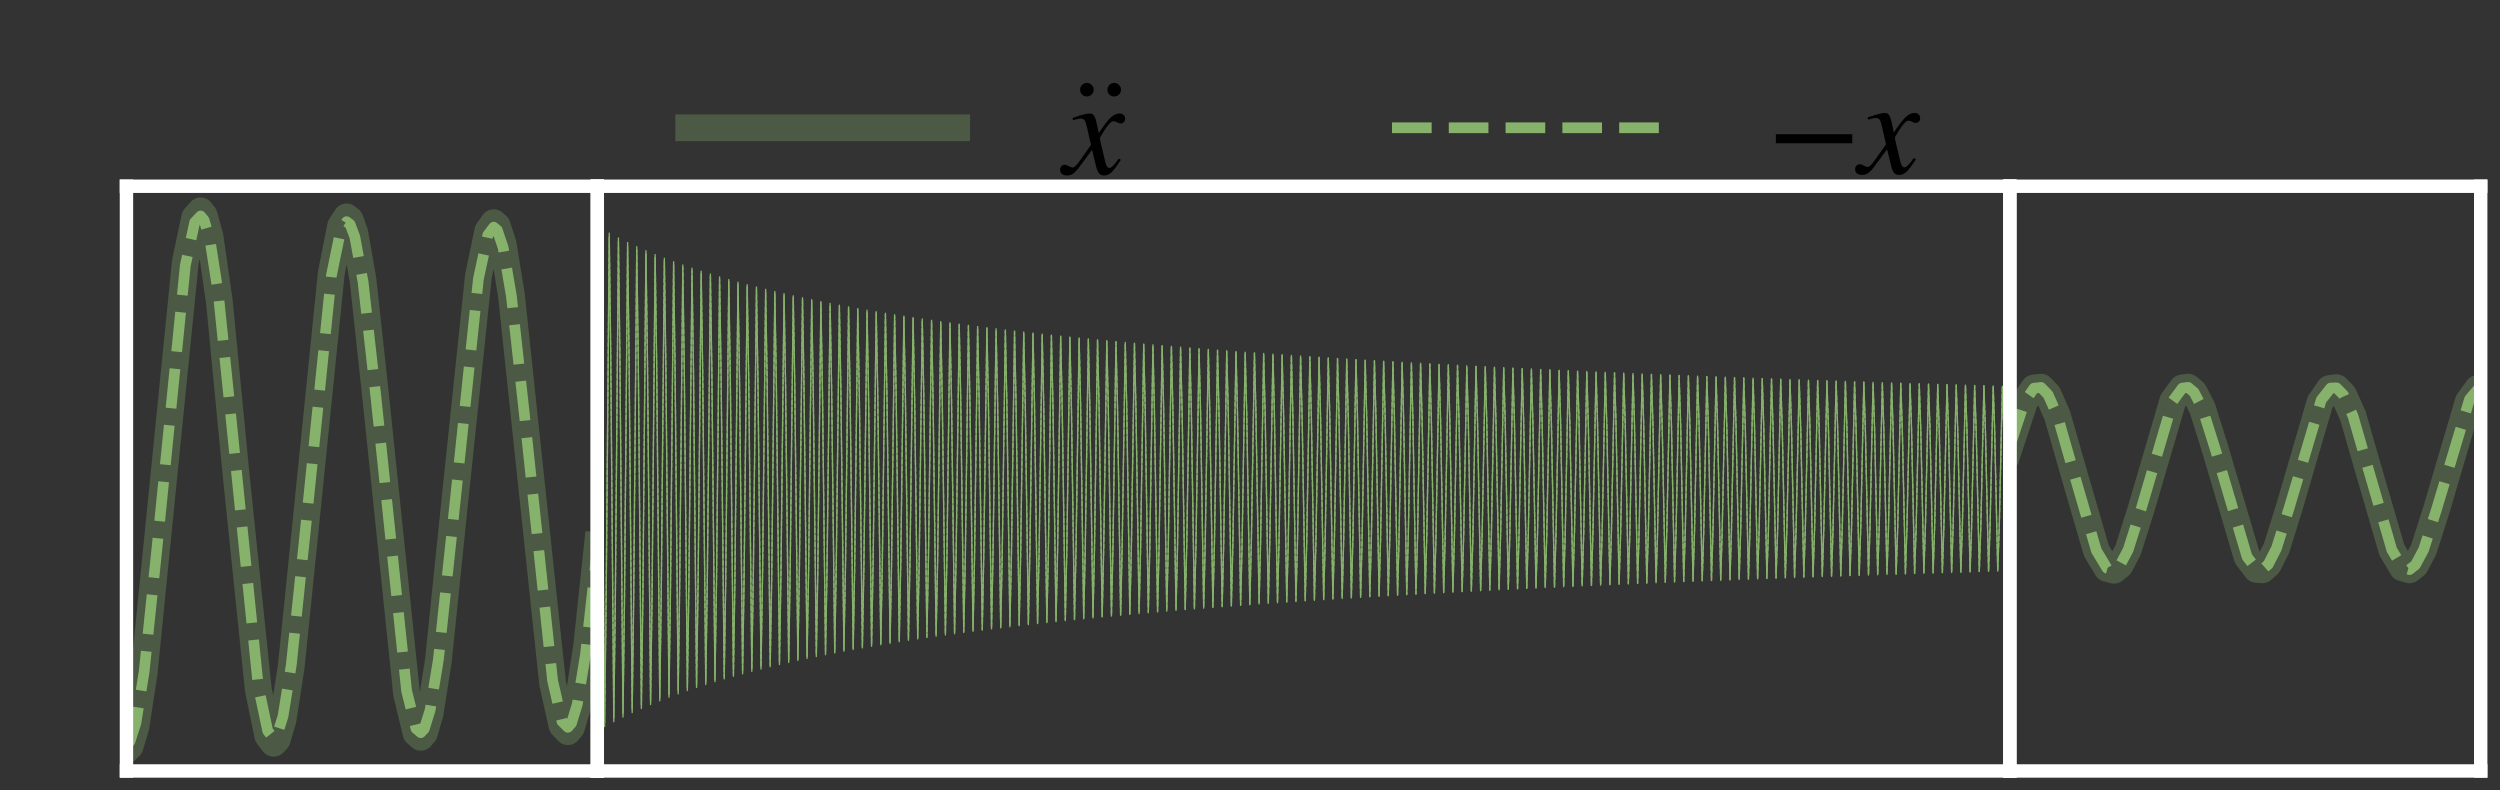 <?xml version="1.0" encoding="utf-8" standalone="no"?>
<!DOCTYPE svg PUBLIC "-//W3C//DTD SVG 1.1//EN"
  "http://www.w3.org/Graphics/SVG/1.1/DTD/svg11.dtd">
<svg xmlns:xlink="http://www.w3.org/1999/xlink" width="93.314pt" height="29.497pt" viewBox="0 0 93.314 29.497" xmlns="http://www.w3.org/2000/svg" version="1.1">
 <rect x="0" y="0" width="93.314" height="29.497" fill="#333333" stroke="none"/>
 <defs>
  <style type="text/css">*{stroke-linejoin: round; stroke-linecap: butt}</style>
 </defs>
 <g id="figure_1">
  <g id="patch_1">
   <path d="M 0 29.497 
L 93.314 29.497 
L 93.314 0 
L 0 0 
L 0 29.497 
z
" style="fill: none"/>
  </g>
  <g id="axes_1"/>
  <g id="axes_2">
   <g id="patch_2">
    <path d="M 4.72 28.777 
L 22.295 28.777 
L 22.295 6.951 
L 4.72 6.951 
L 4.72 28.777 
z
" style="fill: none"/>
   </g>
   <g id="matplotlib.axis_1"/>
   <g id="matplotlib.axis_2"/>
   <g id="line2d_1">
    <path d="M 4.72 27.984 
L 4.852 27.863 
L 5.072 27.135 
L 5.379 25.121 
L 5.906 19.857 
L 6.917 9.785 
L 7.268 8.116 
L 7.488 7.871 
L 7.62 8.04 
L 7.84 8.837 
L 8.191 11.29 
L 8.806 17.662 
L 9.641 25.737 
L 9.993 27.454 
L 10.212 27.744 
L 10.344 27.608 
L 10.564 26.868 
L 10.871 24.87 
L 11.399 19.701 
L 12.365 10.197 
L 12.717 8.433 
L 12.936 8.096 
L 13.068 8.201 
L 13.244 8.698 
L 13.552 10.466 
L 14.035 14.923 
L 15.177 25.902 
L 15.529 27.364 
L 15.705 27.52 
L 15.836 27.371 
L 16.056 26.624 
L 16.364 24.645 
L 16.935 19.1 
L 17.857 10.307 
L 18.209 8.616 
L 18.429 8.311 
L 18.561 8.428 
L 18.78 9.116 
L 19.088 11.014 
L 19.615 15.983 
L 20.626 25.507 
L 20.977 27.079 
L 21.197 27.31 
L 21.329 27.151 
L 21.548 26.402 
L 21.9 24.094 
L 22.295 20.375 
L 22.295 20.375 
" clip-path="url(#p75814eeda2)" style="fill: none; stroke: #87b26c; stroke-opacity: 0.3; stroke-linecap: square"/>
   </g>
   <g id="line2d_2">
    <path d="M 4.72 27.785 
L 4.852 27.672 
L 5.072 26.987 
L 5.379 25.078 
L 5.862 20.431 
L 6.917 9.907 
L 7.268 8.295 
L 7.488 8.062 
L 7.62 8.222 
L 7.84 8.973 
L 8.147 10.949 
L 8.674 16.105 
L 9.641 25.622 
L 9.993 27.282 
L 10.212 27.559 
L 10.344 27.43 
L 10.564 26.732 
L 10.871 24.833 
L 11.399 19.787 
L 12.365 10.306 
L 12.717 8.596 
L 12.936 8.275 
L 13.068 8.375 
L 13.244 8.843 
L 13.552 10.522 
L 14.035 14.852 
L 15.177 25.787 
L 15.529 27.198 
L 15.705 27.347 
L 15.836 27.206 
L 16.056 26.5 
L 16.364 24.613 
L 16.891 19.652 
L 17.857 10.411 
L 18.209 8.771 
L 18.429 8.479 
L 18.561 8.59 
L 18.78 9.241 
L 19.088 11.051 
L 19.571 15.448 
L 20.626 25.403 
L 20.977 26.927 
L 21.197 27.147 
L 21.329 26.997 
L 21.548 26.287 
L 21.856 24.418 
L 22.295 20.444 
L 22.295 20.444 
" clip-path="url(#p75814eeda2)" style="fill: none; stroke-dasharray: 1.48,0.64; stroke-dashoffset: 0; stroke: #87b26c; stroke-width: 0.4"/>
   </g>
   <g id="patch_3">
    <path d="M 4.72 28.777 
L 4.72 6.951 
" style="fill: none; stroke: #ffffff; stroke-width: 0.5; stroke-linejoin: miter; stroke-linecap: square"/>
   </g>
   <g id="patch_4">
    <path d="M 22.295 28.777 
L 22.295 6.951 
" style="fill: none; stroke: #ffffff; stroke-width: 0.5; stroke-linejoin: miter; stroke-linecap: square"/>
   </g>
   <g id="patch_5">
    <path d="M 4.72 28.777 
L 22.295 28.777 
" style="fill: none; stroke: #ffffff; stroke-width: 0.5; stroke-linejoin: miter; stroke-linecap: square"/>
   </g>
   <g id="patch_6">
    <path d="M 4.72 6.951 
L 22.295 6.951 
" style="fill: none; stroke: #ffffff; stroke-width: 0.5; stroke-linejoin: miter; stroke-linecap: square"/>
   </g>
   <g id="legend_1">
    <g id="line2d_3">
     <path d="M 25.707 4.769 
L 30.707 4.769 
L 35.707 4.769 
" style="fill: none; stroke: #87b26c; stroke-opacity: 0.3; stroke-linecap: square"/>
    </g>
    <g id="text_1">
     <!-- $\ddot{x}$ -->
     <g transform="translate(39.707 6.519) scale(0.05 -0.05)">
      <defs>
       <path id="STIXGeneral-Regular-308" d="M -614 3885 
Q -518 3789 -518 3661 
Q -518 3533 -614 3440 
Q -710 3347 -845 3347 
Q -973 3347 -1062 3440 
Q -1152 3533 -1152 3667 
Q -1152 3795 -1059 3888 
Q -966 3981 -838 3981 
Q -710 3981 -614 3885 
z
M -1888 3885 
Q -1792 3789 -1792 3661 
Q -1792 3533 -1888 3440 
Q -1984 3347 -2118 3347 
Q -2246 3347 -2336 3440 
Q -2426 3533 -2426 3667 
Q -2426 3795 -2333 3888 
Q -2240 3981 -2112 3981 
Q -1984 3981 -1888 3885 
z
" transform="scale(0.016)"/>
       <path id="STIXGeneral-Italic-78" d="M 1555 2272 
L 1632 1907 
Q 1971 2426 2179 2624 
Q 2387 2822 2598 2822 
Q 2714 2822 2787 2755 
Q 2861 2688 2861 2585 
Q 2861 2483 2800 2419 
Q 2739 2355 2643 2355 
Q 2586 2355 2490 2409 
Q 2394 2464 2310 2464 
Q 2125 2464 1683 1690 
Q 1683 1606 1734 1402 
L 1939 544 
Q 2003 282 2131 282 
Q 2234 282 2432 538 
Q 2451 563 2476 598 
Q 2502 634 2521 662 
Q 2541 691 2566 717 
L 2662 659 
Q 2387 230 2227 80 
Q 2067 -70 1882 -70 
Q 1728 -70 1645 26 
Q 1562 122 1504 365 
L 1318 1126 
L 755 365 
Q 557 96 432 13 
Q 307 -70 147 -70 
Q 0 -70 -86 0 
Q -173 70 -173 198 
Q -173 294 -112 361 
Q -51 429 45 429 
Q 122 429 250 358 
Q 346 301 416 301 
Q 525 301 742 614 
L 1267 1357 
L 1088 2150 
Q 1024 2432 969 2509 
Q 915 2586 794 2586 
Q 717 2586 544 2541 
L 429 2509 
L 410 2611 
L 480 2637 
Q 992 2822 1229 2822 
Q 1350 2822 1420 2707 
Q 1491 2592 1555 2272 
z
" transform="scale(0.016)"/>
      </defs>
      <use xlink:href="#STIXGeneral-Regular-308" transform="translate(51.006 4.797)"/>
      <use xlink:href="#STIXGeneral-Italic-78" transform="translate(0 0.5)"/>
     </g>
    </g>
    <g id="line2d_4">
     <path d="M 51.957 4.769 
L 56.957 4.769 
L 61.957 4.769 
" style="fill: none; stroke-dasharray: 1.48,0.64; stroke-dashoffset: 0; stroke: #87b26c; stroke-width: 0.4"/>
    </g>
    <g id="text_2">
     <!-- $-x$ -->
     <g transform="translate(65.957 6.519) scale(0.05 -0.05)">
      <defs>
       <path id="STIXGeneral-Regular-2212" d="M 3974 1408 
L 410 1408 
L 410 1830 
L 3974 1830 
L 3974 1408 
z
" transform="scale(0.016)"/>
      </defs>
      <use xlink:href="#STIXGeneral-Regular-2212" transform="translate(0 0.906)"/>
      <use xlink:href="#STIXGeneral-Italic-78" transform="translate(68.5 0.906)"/>
     </g>
    </g>
   </g>
  </g>
  <g id="axes_3">
   <g id="patch_7">
    <path d="M 75.019 28.777 
L 92.594 28.777 
L 92.594 6.951 
L 75.019 6.951 
L 75.019 28.777 
z
" style="fill: none"/>
   </g>
   <g id="matplotlib.axis_3"/>
   <g id="matplotlib.axis_4"/>
   <g id="line2d_5">
    <path d="M 74.997 16.717 
L 75.568 14.991 
L 75.92 14.482 
L 76.183 14.452 
L 76.447 14.728 
L 76.798 15.527 
L 77.369 17.528 
L 78.248 20.555 
L 78.644 21.215 
L 78.907 21.285 
L 79.127 21.108 
L 79.435 20.524 
L 79.918 18.997 
L 81.104 14.957 
L 81.456 14.479 
L 81.675 14.451 
L 81.895 14.637 
L 82.203 15.232 
L 82.686 16.77 
L 83.872 20.788 
L 84.224 21.251 
L 84.443 21.268 
L 84.663 21.073 
L 84.971 20.467 
L 85.454 18.92 
L 86.596 15.016 
L 86.948 14.504 
L 87.212 14.469 
L 87.475 14.739 
L 87.827 15.527 
L 88.398 17.514 
L 89.277 20.53 
L 89.672 21.192 
L 89.936 21.268 
L 90.155 21.096 
L 90.463 20.52 
L 90.946 19.006 
L 92.133 14.982 
L 92.484 14.5 
L 92.616 14.456 
L 92.616 14.456 
" clip-path="url(#pea57f06ab1)" style="fill: none; stroke: #87b26c; stroke-opacity: 0.3; stroke-linecap: square"/>
   </g>
   <g id="line2d_6">
    <path d="M 74.997 16.721 
L 75.568 14.996 
L 75.92 14.49 
L 76.183 14.46 
L 76.447 14.734 
L 76.798 15.528 
L 77.369 17.524 
L 78.248 20.55 
L 78.644 21.207 
L 78.907 21.277 
L 79.127 21.102 
L 79.435 20.522 
L 79.918 19 
L 81.104 14.962 
L 81.456 14.486 
L 81.675 14.459 
L 81.895 14.644 
L 82.203 15.235 
L 82.686 16.767 
L 83.872 20.782 
L 84.224 21.243 
L 84.443 21.261 
L 84.663 21.067 
L 84.971 20.465 
L 85.454 18.924 
L 86.64 14.931 
L 86.992 14.485 
L 87.212 14.477 
L 87.475 14.745 
L 87.827 15.529 
L 88.398 17.51 
L 89.277 20.525 
L 89.672 21.185 
L 89.936 21.26 
L 90.155 21.089 
L 90.463 20.517 
L 90.946 19.009 
L 92.177 14.9 
L 92.528 14.485 
L 92.616 14.464 
L 92.616 14.464 
" clip-path="url(#pea57f06ab1)" style="fill: none; stroke-dasharray: 1.48,0.64; stroke-dashoffset: 0; stroke: #87b26c; stroke-width: 0.4"/>
   </g>
   <g id="patch_8">
    <path d="M 75.019 28.777 
L 75.019 6.951 
" style="fill: none; stroke: #ffffff; stroke-width: 0.5; stroke-linejoin: miter; stroke-linecap: square"/>
   </g>
   <g id="patch_9">
    <path d="M 92.594 28.777 
L 92.594 6.951 
" style="fill: none; stroke: #ffffff; stroke-width: 0.5; stroke-linejoin: miter; stroke-linecap: square"/>
   </g>
   <g id="patch_10">
    <path d="M 75.019 28.777 
L 92.594 28.777 
" style="fill: none; stroke: #ffffff; stroke-width: 0.5; stroke-linejoin: miter; stroke-linecap: square"/>
   </g>
   <g id="patch_11">
    <path d="M 75.019 6.951 
L 92.594 6.951 
" style="fill: none; stroke: #ffffff; stroke-width: 0.5; stroke-linejoin: miter; stroke-linecap: square"/>
   </g>
  </g>
  <g id="axes_4">
   <g id="patch_12">
    <path d="M 22.295 28.777 
L 75.019 28.777 
L 75.019 6.951 
L 22.295 6.951 
L 22.295 28.777 
z
" style="fill: none"/>
   </g>
   <g id="matplotlib.axis_5"/>
   <g id="matplotlib.axis_6"/>
   <g id="line2d_7">
    <path d="M 22.292 20.823 
L 22.396 8.513 
L 22.449 12.659 
L 22.567 27.119 
L 22.624 22.399 
L 22.74 8.703 
L 22.795 13.196 
L 22.91 26.936 
L 22.968 22.272 
L 23.083 8.882 
L 23.138 13.318 
L 23.253 26.763 
L 23.308 22.547 
L 23.426 9.051 
L 23.481 13.423 
L 23.596 26.599 
L 23.651 22.446 
L 23.767 9.21 
L 23.824 13.514 
L 23.94 26.444 
L 23.995 22.359 
L 24.11 9.361 
L 24.168 13.592 
L 24.283 26.297 
L 24.338 22.283 
L 24.453 9.504 
L 24.511 13.658 
L 24.626 26.157 
L 24.681 22.22 
L 24.797 9.641 
L 24.854 13.714 
L 24.97 26.024 
L 25.024 22.166 
L 25.143 9.77 
L 25.197 13.76 
L 25.313 25.898 
L 25.37 21.774 
L 25.486 9.893 
L 25.541 13.798 
L 25.656 25.776 
L 25.714 21.743 
L 25.829 10.011 
L 25.884 13.828 
L 25.999 25.66 
L 26.057 21.719 
L 26.172 10.124 
L 26.227 13.851 
L 26.343 25.549 
L 26.4 21.702 
L 26.516 10.232 
L 26.571 13.868 
L 26.686 25.442 
L 26.744 21.691 
L 26.859 10.336 
L 26.914 13.879 
L 27.032 25.34 
L 27.087 21.685 
L 27.202 10.436 
L 27.26 14.205 
L 27.375 25.243 
L 27.43 21.684 
L 27.545 10.533 
L 27.603 14.201 
L 27.718 25.15 
L 27.773 21.687 
L 27.889 10.626 
L 27.946 14.193 
L 28.062 25.059 
L 28.119 21.385 
L 28.235 10.714 
L 28.29 14.181 
L 28.405 24.971 
L 28.463 21.401 
L 28.578 10.799 
L 28.633 14.166 
L 28.748 24.885 
L 28.806 21.42 
L 28.921 10.882 
L 28.979 14.449 
L 29.094 24.805 
L 29.149 21.442 
L 29.265 10.963 
L 29.322 14.423 
L 29.438 24.727 
L 29.492 21.466 
L 29.608 11.041 
L 29.665 14.395 
L 29.781 24.651 
L 29.838 21.201 
L 29.954 11.115 
L 30.009 14.365 
L 30.124 24.577 
L 30.182 21.235 
L 30.297 11.186 
L 30.352 14.333 
L 30.47 24.505 
L 30.525 21.27 
L 30.64 11.257 
L 30.698 14.582 
L 30.813 24.437 
L 30.868 21.307 
L 30.984 11.326 
L 31.041 14.542 
L 31.157 24.371 
L 31.214 21.066 
L 31.33 11.391 
L 31.385 14.501 
L 31.5 24.305 
L 31.558 21.11 
L 31.673 11.454 
L 31.731 14.735 
L 31.846 24.242 
L 31.901 21.155 
L 32.016 11.517 
L 32.074 14.687 
L 32.189 24.182 
L 32.244 21.201 
L 32.362 11.578 
L 32.417 14.638 
L 32.532 24.122 
L 32.59 20.979 
L 32.705 11.635 
L 32.76 14.589 
L 32.876 24.063 
L 32.933 21.031 
L 33.049 11.692 
L 33.106 14.804 
L 33.222 24.008 
L 33.277 21.083 
L 33.392 11.749 
L 33.45 14.75 
L 33.565 23.953 
L 33.623 20.874 
L 33.738 11.802 
L 33.793 14.695 
L 33.908 23.899 
L 33.966 20.931 
L 34.081 11.854 
L 34.139 14.899 
L 34.254 23.848 
L 34.309 20.988 
L 34.424 11.907 
L 34.482 14.839 
L 34.597 23.798 
L 34.655 20.79 
L 34.771 11.956 
L 34.825 14.78 
L 34.941 23.747 
L 34.998 20.851 
L 35.114 12.004 
L 35.171 14.973 
L 35.287 23.7 
L 35.342 20.912 
L 35.457 12.053 
L 35.515 14.91 
L 35.63 23.653 
L 35.688 20.724 
L 35.803 12.098 
L 35.858 14.848 
L 35.973 23.606 
L 36.031 20.789 
L 36.146 12.143 
L 36.204 15.031 
L 36.319 23.562 
L 36.374 20.853 
L 36.49 12.189 
L 36.547 14.965 
L 36.663 23.519 
L 36.72 20.674 
L 36.836 12.231 
L 36.891 14.9 
L 37.009 23.474 
L 37.064 20.741 
L 37.179 12.273 
L 37.237 15.074 
L 37.352 23.434 
L 37.407 20.807 
L 37.525 12.316 
L 37.58 15.006 
L 37.695 23.393 
L 37.753 20.637 
L 37.868 12.355 
L 37.923 14.939 
L 38.041 23.352 
L 38.096 20.706 
L 38.211 12.395 
L 38.269 15.105 
L 38.384 23.314 
L 38.442 20.54 
L 38.557 12.434 
L 38.612 15.036 
L 38.728 23.275 
L 38.785 20.611 
L 38.901 12.471 
L 38.958 15.198 
L 39.074 23.238 
L 39.129 20.682 
L 39.244 12.51 
L 39.302 15.126 
L 39.417 23.202 
L 39.475 20.523 
L 39.59 12.545 
L 39.645 15.055 
L 39.763 23.164 
L 39.818 20.595 
L 39.933 12.581 
L 39.991 15.21 
L 40.106 23.13 
L 40.164 20.44 
L 40.279 12.616 
L 40.334 15.137 
L 40.45 23.095 
L 40.507 20.515 
L 40.623 12.649 
L 40.68 15.289 
L 40.796 23.062 
L 40.85 20.588 
L 40.966 12.684 
L 41.023 15.215 
L 41.139 23.029 
L 41.196 20.439 
L 41.312 12.716 
L 41.367 15.141 
L 41.485 22.995 
L 41.54 20.514 
L 41.655 12.749 
L 41.713 15.287 
L 41.828 22.964 
L 41.886 20.369 
L 42.001 12.781 
L 42.056 15.212 
L 42.171 22.932 
L 42.229 20.445 
L 42.344 12.811 
L 42.402 15.354 
L 42.517 22.902 
L 42.572 20.52 
L 42.69 12.843 
L 42.745 15.278 
L 42.861 22.871 
L 42.918 20.38 
L 43.034 12.872 
L 43.091 15.418 
L 43.207 22.841 
L 43.262 20.457 
L 43.377 12.902 
L 43.435 15.34 
L 43.55 22.812 
L 43.608 20.32 
L 43.723 12.93 
L 43.778 15.264 
L 43.896 22.782 
L 43.951 20.397 
L 44.066 12.959 
L 44.124 15.398 
L 44.239 22.755 
L 44.297 20.263 
L 44.412 12.987 
L 44.467 15.321 
L 44.582 22.727 
L 44.64 20.342 
L 44.755 13.014 
L 44.813 15.452 
L 44.928 22.7 
L 44.983 20.419 
L 45.101 13.042 
L 45.156 15.374 
L 45.272 22.673 
L 45.329 20.289 
L 45.445 13.068 
L 45.502 15.503 
L 45.618 22.647 
L 45.673 20.367 
L 45.788 13.095 
L 45.846 15.424 
L 45.961 22.621 
L 46.019 20.241 
L 46.134 13.12 
L 46.189 15.347 
L 46.307 22.595 
L 46.362 20.319 
L 46.477 13.146 
L 46.535 15.471 
L 46.65 22.571 
L 46.708 20.195 
L 46.823 13.17 
L 46.878 15.393 
L 46.996 22.544 
L 47.051 20.274 
L 47.167 13.195 
L 47.224 15.515 
L 47.34 22.521 
L 47.397 20.152 
L 47.513 13.219 
L 47.567 15.436 
L 47.683 22.496 
L 47.74 20.232 
L 47.856 13.243 
L 47.913 15.556 
L 48.029 22.474 
L 48.084 20.31 
L 48.202 13.267 
L 48.257 15.477 
L 48.372 22.45 
L 48.43 20.192 
L 48.545 13.289 
L 48.603 15.595 
L 48.718 22.427 
L 48.773 20.271 
L 48.891 13.313 
L 48.946 15.515 
L 49.061 22.405 
L 49.119 20.155 
L 49.234 13.334 
L 49.292 15.631 
L 49.407 22.382 
L 49.462 20.235 
L 49.578 13.358 
L 49.635 15.55 
L 49.751 22.361 
L 49.808 20.121 
L 49.924 13.378 
L 49.981 15.664 
L 50.097 22.339 
L 50.152 20.2 
L 50.267 13.4 
L 50.325 15.584 
L 50.44 22.318 
L 50.498 20.088 
L 50.613 13.421 
L 50.668 15.505 
L 50.786 22.296 
L 50.841 20.168 
L 50.956 13.442 
L 51.014 15.615 
L 51.129 22.276 
L 51.187 20.058 
L 51.302 13.462 
L 51.357 15.536 
L 51.475 22.255 
L 51.53 20.138 
L 51.645 13.483 
L 51.703 15.644 
L 51.818 22.236 
L 51.876 20.03 
L 51.991 13.503 
L 52.046 15.564 
L 52.165 22.215 
L 52.219 20.11 
L 52.335 13.522 
L 52.392 15.671 
L 52.508 22.196 
L 52.565 20.003 
L 52.681 13.542 
L 52.736 15.591 
L 52.851 22.176 
L 52.909 20.084 
L 53.024 13.561 
L 53.082 15.697 
L 53.197 22.158 
L 53.255 19.979 
L 53.37 13.58 
L 53.425 15.617 
L 53.54 22.138 
L 53.598 20.06 
L 53.713 13.599 
L 53.771 15.72 
L 53.886 22.121 
L 53.944 19.956 
L 54.059 13.617 
L 54.114 15.64 
L 54.23 22.101 
L 54.287 20.037 
L 54.403 13.635 
L 54.46 15.742 
L 54.576 22.084 
L 54.633 19.935 
L 54.749 13.653 
L 54.804 15.662 
L 54.919 22.065 
L 54.977 20.016 
L 55.092 13.671 
L 55.15 15.763 
L 55.265 22.049 
L 55.323 19.915 
L 55.438 13.689 
L 55.493 15.683 
L 55.608 22.03 
L 55.666 19.996 
L 55.781 13.706 
L 55.839 15.782 
L 55.954 22.014 
L 56.012 19.897 
L 56.127 13.723 
L 56.182 15.702 
L 56.297 21.996 
L 56.355 19.978 
L 56.47 13.74 
L 56.528 15.799 
L 56.643 21.98 
L 56.701 19.88 
L 56.816 13.757 
L 56.871 15.719 
L 56.987 21.963 
L 57.044 19.961 
L 57.16 13.773 
L 57.217 15.815 
L 57.333 21.947 
L 57.39 19.865 
L 57.506 13.79 
L 57.561 15.735 
L 57.676 21.93 
L 57.734 19.945 
L 57.849 13.805 
L 57.907 15.83 
L 58.022 21.915 
L 58.08 19.85 
L 58.195 13.822 
L 58.25 15.75 
L 58.365 21.898 
L 58.423 19.931 
L 58.538 13.837 
L 58.596 15.844 
L 58.711 21.884 
L 58.769 19.837 
L 58.884 13.853 
L 58.939 15.764 
L 59.055 21.867 
L 59.112 19.918 
L 59.228 13.868 
L 59.285 15.857 
L 59.401 21.853 
L 59.458 19.825 
L 59.574 13.883 
L 59.628 15.777 
L 59.744 21.837 
L 59.801 19.906 
L 59.917 13.898 
L 59.975 15.868 
L 60.09 21.823 
L 60.148 19.814 
L 60.263 13.913 
L 60.318 15.789 
L 60.433 21.807 
L 60.491 19.895 
L 60.606 13.928 
L 60.664 15.879 
L 60.779 21.794 
L 60.837 19.805 
L 60.952 13.942 
L 61.007 15.799 
L 61.125 21.778 
L 61.18 19.885 
L 61.295 13.957 
L 61.353 15.888 
L 61.468 21.765 
L 61.526 19.796 
L 61.641 13.971 
L 61.696 15.809 
L 61.814 21.75 
L 61.869 19.875 
L 61.985 13.985 
L 62.042 15.897 
L 62.158 21.737 
L 62.215 19.788 
L 62.331 13.999 
L 62.386 15.818 
L 62.504 21.722 
L 62.559 19.867 
L 62.674 14.013 
L 62.732 15.904 
L 62.847 21.709 
L 62.905 19.781 
L 63.02 14.026 
L 63.075 15.826 
L 63.193 21.695 
L 63.248 19.86 
L 63.363 14.04 
L 63.421 15.911 
L 63.536 21.682 
L 63.594 19.774 
L 63.709 14.053 
L 63.764 15.833 
L 63.882 21.669 
L 63.94 19.689 
L 64.053 14.067 
L 64.11 15.917 
L 64.226 21.656 
L 64.283 19.769 
L 64.399 14.079 
L 64.456 16.002 
L 64.572 21.643 
L 64.626 19.848 
L 64.742 14.093 
L 64.799 15.922 
L 64.915 21.63 
L 64.972 19.764 
L 65.088 14.104 
L 65.145 16.006 
L 65.261 21.617 
L 65.316 19.842 
L 65.434 14.118 
L 65.489 15.927 
L 65.604 21.604 
L 65.662 19.76 
L 65.777 14.13 
L 65.835 16.009 
L 65.95 21.592 
L 66.005 19.838 
L 66.123 14.143 
L 66.178 15.931 
L 66.293 21.58 
L 66.351 19.757 
L 66.466 14.154 
L 66.524 16.012 
L 66.639 21.568 
L 66.694 19.835 
L 66.812 14.167 
L 66.867 15.934 
L 66.983 21.555 
L 67.04 19.754 
L 67.156 14.179 
L 67.213 16.014 
L 67.329 21.544 
L 67.386 19.674 
L 67.502 14.191 
L 67.557 15.936 
L 67.672 21.531 
L 67.73 19.752 
L 67.845 14.202 
L 67.903 16.016 
L 68.018 21.52 
L 68.076 19.672 
L 68.191 14.214 
L 68.246 15.938 
L 68.364 21.508 
L 68.419 19.751 
L 68.534 14.226 
L 68.592 16.017 
L 68.707 21.497 
L 68.765 19.672 
L 68.88 14.237 
L 68.935 15.94 
L 69.053 21.485 
L 69.108 19.75 
L 69.223 14.249 
L 69.281 16.017 
L 69.396 21.474 
L 69.454 19.672 
L 69.569 14.26 
L 69.627 16.095 
L 69.742 21.463 
L 69.797 19.75 
L 69.913 14.272 
L 69.97 16.017 
L 70.086 21.452 
L 70.143 19.673 
L 70.259 14.282 
L 70.316 16.094 
L 70.432 21.441 
L 70.487 19.75 
L 70.605 14.294 
L 70.66 16.016 
L 70.775 21.43 
L 70.833 19.674 
L 70.948 14.304 
L 71.006 16.093 
L 71.121 21.419 
L 71.176 19.75 
L 71.294 14.315 
L 71.349 16.015 
L 71.464 21.408 
L 71.522 19.675 
L 71.637 14.325 
L 71.695 16.091 
L 71.81 21.398 
L 71.868 19.6 
L 71.983 14.336 
L 72.038 16.014 
L 72.154 21.387 
L 72.211 19.677 
L 72.327 14.346 
L 72.384 16.088 
L 72.5 21.377 
L 72.557 19.603 
L 72.673 14.357 
L 72.728 16.012 
L 72.846 21.366 
L 72.901 19.68 
L 73.016 14.367 
L 73.074 16.085 
L 73.189 21.356 
L 73.247 19.606 
L 73.362 14.377 
L 73.417 16.009 
L 73.535 21.346 
L 73.59 19.682 
L 73.705 14.388 
L 73.763 16.082 
L 73.878 21.336 
L 73.936 19.609 
L 74.051 14.397 
L 74.109 16.155 
L 74.224 21.326 
L 74.279 19.686 
L 74.397 14.408 
L 74.452 16.079 
L 74.567 21.316 
L 74.625 19.613 
L 74.74 14.417 
L 74.798 16.151 
L 74.913 21.306 
L 74.968 19.689 
L 75.021 16.557 
L 75.021 16.557 
" clip-path="url(#p17f2f21df2)" style="fill: none; stroke: #87b26c; stroke-width: 0.05; stroke-linecap: square"/>
   </g>
   <g id="line2d_8">
    <path d="M 22.292 20.887 
L 22.396 8.671 
L 22.451 13.03 
L 22.567 26.966 
L 22.624 22.429 
L 22.74 8.852 
L 22.795 13.17 
L 22.91 26.791 
L 22.968 22.302 
L 23.083 9.023 
L 23.138 13.293 
L 23.253 26.626 
L 23.311 22.191 
L 23.426 9.184 
L 23.481 13.399 
L 23.596 26.47 
L 23.654 22.095 
L 23.767 9.336 
L 23.824 13.491 
L 23.94 26.321 
L 23.997 22.013 
L 24.11 9.481 
L 24.168 13.57 
L 24.283 26.18 
L 24.341 21.943 
L 24.453 9.618 
L 24.511 13.637 
L 24.626 26.046 
L 24.684 21.884 
L 24.797 9.749 
L 24.854 13.694 
L 24.97 25.918 
L 25.027 21.835 
L 25.143 9.874 
L 25.197 13.741 
L 25.313 25.796 
L 25.37 21.795 
L 25.486 9.993 
L 25.541 13.78 
L 25.656 25.679 
L 25.714 21.763 
L 25.829 10.106 
L 25.884 13.812 
L 25.999 25.567 
L 26.057 21.738 
L 26.172 10.215 
L 26.227 13.836 
L 26.343 25.46 
L 26.4 21.719 
L 26.516 10.319 
L 26.573 14.18 
L 26.686 25.356 
L 26.744 21.707 
L 26.859 10.42 
L 26.917 14.187 
L 27.032 25.258 
L 27.087 21.7 
L 27.202 10.517 
L 27.26 14.189 
L 27.375 25.164 
L 27.43 21.697 
L 27.545 10.61 
L 27.603 14.186 
L 27.718 25.073 
L 27.776 21.389 
L 27.889 10.701 
L 27.946 14.179 
L 28.062 24.986 
L 28.119 21.4 
L 28.235 10.787 
L 28.29 14.169 
L 28.405 24.9 
L 28.463 21.415 
L 28.578 10.869 
L 28.633 14.155 
L 28.748 24.817 
L 28.806 21.432 
L 28.921 10.949 
L 28.979 14.435 
L 29.094 24.739 
L 29.149 21.453 
L 29.265 11.027 
L 29.322 14.411 
L 29.438 24.663 
L 29.495 21.183 
L 29.608 11.104 
L 29.665 14.384 
L 29.781 24.589 
L 29.838 21.214 
L 29.954 11.176 
L 30.009 14.355 
L 30.124 24.517 
L 30.182 21.246 
L 30.297 11.245 
L 30.355 14.608 
L 30.47 24.447 
L 30.525 21.28 
L 30.64 11.314 
L 30.698 14.571 
L 30.813 24.381 
L 30.868 21.316 
L 30.984 11.381 
L 31.041 14.532 
L 31.157 24.316 
L 31.214 21.077 
L 31.33 11.445 
L 31.385 14.492 
L 31.5 24.252 
L 31.558 21.12 
L 31.673 11.506 
L 31.731 14.724 
L 31.846 24.19 
L 31.901 21.164 
L 32.016 11.567 
L 32.074 14.677 
L 32.189 24.132 
L 32.247 20.939 
L 32.362 11.627 
L 32.417 14.63 
L 32.532 24.073 
L 32.59 20.989 
L 32.705 11.683 
L 32.76 14.582 
L 32.876 24.015 
L 32.933 21.04 
L 33.049 11.739 
L 33.106 14.795 
L 33.222 23.962 
L 33.277 21.09 
L 33.392 11.795 
L 33.45 14.742 
L 33.565 23.909 
L 33.623 20.883 
L 33.738 11.846 
L 33.793 14.688 
L 33.908 23.855 
L 33.966 20.939 
L 34.081 11.897 
L 34.139 14.89 
L 34.254 23.805 
L 34.309 20.995 
L 34.424 11.949 
L 34.482 14.832 
L 34.597 23.756 
L 34.655 20.799 
L 34.771 11.997 
L 34.825 14.774 
L 34.941 23.707 
L 34.998 20.859 
L 35.114 12.044 
L 35.171 14.965 
L 35.287 23.66 
L 35.342 20.919 
L 35.457 12.092 
L 35.515 14.903 
L 35.63 23.615 
L 35.688 20.732 
L 35.803 12.137 
L 35.858 14.841 
L 35.973 23.568 
L 36.031 20.796 
L 36.146 12.181 
L 36.204 15.023 
L 36.319 23.525 
L 36.374 20.859 
L 36.49 12.225 
L 36.547 14.958 
L 36.663 23.483 
L 36.72 20.681 
L 36.836 12.267 
L 36.891 14.894 
L 37.009 23.439 
L 37.064 20.747 
L 37.179 12.308 
L 37.237 15.067 
L 37.352 23.4 
L 37.41 20.574 
L 37.525 12.35 
L 37.58 15 
L 37.695 23.359 
L 37.753 20.643 
L 37.868 12.388 
L 37.926 15.169 
L 38.041 23.319 
L 38.096 20.712 
L 38.211 12.428 
L 38.269 15.099 
L 38.384 23.282 
L 38.442 20.547 
L 38.557 12.466 
L 38.612 15.03 
L 38.728 23.243 
L 38.785 20.617 
L 38.901 12.502 
L 38.958 15.192 
L 39.074 23.207 
L 39.129 20.687 
L 39.244 12.54 
L 39.302 15.12 
L 39.417 23.171 
L 39.475 20.529 
L 39.59 12.575 
L 39.645 15.05 
L 39.763 23.135 
L 39.818 20.601 
L 39.933 12.61 
L 39.991 15.205 
L 40.106 23.101 
L 40.164 20.446 
L 40.279 12.645 
L 40.334 15.133 
L 40.45 23.067 
L 40.507 20.52 
L 40.623 12.678 
L 40.68 15.283 
L 40.796 23.033 
L 40.85 20.593 
L 40.966 12.712 
L 41.023 15.21 
L 41.139 23.001 
L 41.196 20.445 
L 41.312 12.743 
L 41.369 15.357 
L 41.485 22.968 
L 41.54 20.519 
L 41.655 12.775 
L 41.713 15.282 
L 41.828 22.938 
L 41.886 20.374 
L 42.001 12.807 
L 42.056 15.207 
L 42.171 22.906 
L 42.229 20.45 
L 42.344 12.837 
L 42.402 15.349 
L 42.517 22.876 
L 42.572 20.524 
L 42.69 12.868 
L 42.745 15.273 
L 42.861 22.846 
L 42.918 20.385 
L 43.034 12.897 
L 43.091 15.412 
L 43.207 22.816 
L 43.262 20.461 
L 43.377 12.927 
L 43.435 15.335 
L 43.55 22.788 
L 43.608 20.325 
L 43.723 12.954 
L 43.778 15.26 
L 43.896 22.758 
L 43.951 20.401 
L 44.066 12.983 
L 44.124 15.393 
L 44.239 22.732 
L 44.297 20.268 
L 44.412 13.011 
L 44.467 15.317 
L 44.582 22.704 
L 44.64 20.346 
L 44.755 13.037 
L 44.813 15.448 
L 44.928 22.678 
L 44.983 20.422 
L 45.101 13.065 
L 45.156 15.37 
L 45.272 22.651 
L 45.329 20.294 
L 45.445 13.09 
L 45.502 15.499 
L 45.618 22.625 
L 45.673 20.371 
L 45.788 13.117 
L 45.846 15.42 
L 45.961 22.6 
L 46.019 20.245 
L 46.134 13.141 
L 46.192 15.546 
L 46.307 22.574 
L 46.362 20.323 
L 46.477 13.167 
L 46.535 15.467 
L 46.65 22.55 
L 46.708 20.199 
L 46.823 13.191 
L 46.878 15.39 
L 46.996 22.524 
L 47.051 20.278 
L 47.167 13.215 
L 47.224 15.511 
L 47.34 22.501 
L 47.397 20.156 
L 47.513 13.239 
L 47.567 15.433 
L 47.683 22.477 
L 47.74 20.236 
L 47.856 13.262 
L 47.913 15.552 
L 48.029 22.454 
L 48.086 20.116 
L 48.202 13.286 
L 48.257 15.473 
L 48.372 22.431 
L 48.43 20.196 
L 48.545 13.308 
L 48.603 15.591 
L 48.718 22.408 
L 48.773 20.274 
L 48.891 13.332 
L 48.946 15.512 
L 49.061 22.386 
L 49.119 20.159 
L 49.234 13.353 
L 49.292 15.627 
L 49.407 22.364 
L 49.462 20.238 
L 49.578 13.376 
L 49.635 15.547 
L 49.751 22.342 
L 49.808 20.124 
L 49.924 13.396 
L 49.981 15.661 
L 50.097 22.321 
L 50.152 20.203 
L 50.267 13.418 
L 50.325 15.581 
L 50.44 22.3 
L 50.498 20.092 
L 50.613 13.438 
L 50.671 15.692 
L 50.786 22.279 
L 50.841 20.171 
L 50.956 13.46 
L 51.014 15.612 
L 51.129 22.259 
L 51.187 20.062 
L 51.302 13.479 
L 51.357 15.533 
L 51.475 22.238 
L 51.53 20.141 
L 51.645 13.5 
L 51.703 15.641 
L 51.818 22.219 
L 51.876 20.033 
L 51.991 13.519 
L 52.046 15.562 
L 52.165 22.198 
L 52.219 20.113 
L 52.335 13.539 
L 52.392 15.668 
L 52.508 22.18 
L 52.565 20.007 
L 52.681 13.558 
L 52.736 15.589 
L 52.851 22.16 
L 52.909 20.087 
L 53.024 13.577 
L 53.082 15.694 
L 53.197 22.142 
L 53.255 19.982 
L 53.37 13.596 
L 53.425 15.614 
L 53.54 22.122 
L 53.598 20.063 
L 53.713 13.614 
L 53.771 15.717 
L 53.886 22.105 
L 53.944 19.959 
L 54.059 13.633 
L 54.114 15.638 
L 54.23 22.086 
L 54.287 20.04 
L 54.403 13.65 
L 54.46 15.739 
L 54.576 22.069 
L 54.633 19.938 
L 54.749 13.668 
L 54.804 15.66 
L 54.919 22.05 
L 54.977 20.018 
L 55.092 13.686 
L 55.15 15.76 
L 55.265 22.034 
L 55.323 19.918 
L 55.438 13.703 
L 55.493 15.68 
L 55.608 22.016 
L 55.666 19.999 
L 55.781 13.72 
L 55.839 15.779 
L 55.954 22 
L 56.012 19.9 
L 56.127 13.738 
L 56.182 15.699 
L 56.297 21.982 
L 56.355 19.98 
L 56.47 13.754 
L 56.528 15.796 
L 56.643 21.966 
L 56.701 19.883 
L 56.816 13.771 
L 56.871 15.717 
L 56.987 21.949 
L 57.044 19.964 
L 57.16 13.787 
L 57.217 15.813 
L 57.333 21.934 
L 57.39 19.868 
L 57.506 13.803 
L 57.561 15.733 
L 57.676 21.917 
L 57.734 19.948 
L 57.849 13.819 
L 57.907 15.828 
L 58.022 21.902 
L 58.08 19.853 
L 58.195 13.835 
L 58.25 15.748 
L 58.365 21.885 
L 58.423 19.933 
L 58.538 13.85 
L 58.596 15.841 
L 58.711 21.871 
L 58.769 19.84 
L 58.884 13.866 
L 58.939 15.762 
L 59.055 21.854 
L 59.112 19.92 
L 59.228 13.881 
L 59.285 15.854 
L 59.401 21.84 
L 59.458 19.828 
L 59.574 13.896 
L 59.628 15.775 
L 59.744 21.824 
L 59.801 19.908 
L 59.917 13.911 
L 59.975 15.866 
L 60.09 21.81 
L 60.148 19.817 
L 60.263 13.925 
L 60.318 15.787 
L 60.433 21.795 
L 60.491 19.897 
L 60.606 13.94 
L 60.664 15.876 
L 60.779 21.781 
L 60.837 19.807 
L 60.952 13.954 
L 61.007 15.797 
L 61.125 21.766 
L 61.18 19.887 
L 61.295 13.969 
L 61.353 15.886 
L 61.468 21.753 
L 61.526 19.798 
L 61.641 13.983 
L 61.696 15.807 
L 61.814 21.738 
L 61.869 19.877 
L 61.985 13.997 
L 62.042 15.894 
L 62.158 21.725 
L 62.215 19.79 
L 62.331 14.01 
L 62.386 15.816 
L 62.504 21.71 
L 62.559 19.869 
L 62.674 14.024 
L 62.732 15.902 
L 62.847 21.698 
L 62.905 19.783 
L 63.02 14.037 
L 63.078 15.989 
L 63.193 21.684 
L 63.248 19.862 
L 63.363 14.051 
L 63.421 15.909 
L 63.536 21.671 
L 63.594 19.777 
L 63.709 14.064 
L 63.767 15.994 
L 63.882 21.657 
L 63.937 19.855 
L 64.053 14.078 
L 64.11 15.915 
L 64.226 21.645 
L 64.283 19.771 
L 64.399 14.09 
L 64.456 15.999 
L 64.572 21.632 
L 64.626 19.849 
L 64.742 14.103 
L 64.799 15.92 
L 64.915 21.619 
L 64.972 19.766 
L 65.088 14.115 
L 65.145 16.004 
L 65.261 21.607 
L 65.316 19.844 
L 65.434 14.129 
L 65.489 15.925 
L 65.604 21.594 
L 65.662 19.762 
L 65.777 14.14 
L 65.835 16.007 
L 65.95 21.582 
L 66.005 19.84 
L 66.123 14.153 
L 66.178 15.929 
L 66.293 21.569 
L 66.351 19.759 
L 66.466 14.165 
L 66.524 16.01 
L 66.639 21.558 
L 66.697 19.677 
L 66.812 14.177 
L 66.867 15.932 
L 66.983 21.545 
L 67.04 19.756 
L 67.156 14.189 
L 67.213 16.012 
L 67.329 21.534 
L 67.386 19.676 
L 67.502 14.201 
L 67.557 15.935 
L 67.672 21.521 
L 67.73 19.754 
L 67.845 14.212 
L 67.903 16.014 
L 68.018 21.51 
L 68.076 19.675 
L 68.191 14.224 
L 68.246 15.937 
L 68.364 21.498 
L 68.419 19.752 
L 68.534 14.236 
L 68.592 16.015 
L 68.707 21.487 
L 68.765 19.674 
L 68.88 14.247 
L 68.935 15.938 
L 69.053 21.475 
L 69.108 19.751 
L 69.223 14.258 
L 69.281 16.015 
L 69.396 21.465 
L 69.454 19.674 
L 69.569 14.269 
L 69.627 16.093 
L 69.742 21.453 
L 69.797 19.751 
L 69.913 14.281 
L 69.97 16.015 
L 70.086 21.442 
L 70.143 19.674 
L 70.259 14.291 
L 70.316 16.092 
L 70.432 21.431 
L 70.487 19.751 
L 70.605 14.303 
L 70.66 16.015 
L 70.775 21.421 
L 70.833 19.675 
L 70.948 14.313 
L 71.006 16.091 
L 71.121 21.41 
L 71.176 19.752 
L 71.294 14.324 
L 71.349 16.014 
L 71.464 21.399 
L 71.522 19.677 
L 71.637 14.334 
L 71.695 16.089 
L 71.81 21.389 
L 71.868 19.602 
L 71.983 14.345 
L 72.038 16.012 
L 72.154 21.378 
L 72.211 19.679 
L 72.327 14.355 
L 72.384 16.087 
L 72.5 21.368 
L 72.557 19.604 
L 72.673 14.365 
L 72.728 16.01 
L 72.846 21.357 
L 72.901 19.681 
L 73.016 14.376 
L 73.074 16.084 
L 73.189 21.348 
L 73.247 19.607 
L 73.362 14.385 
L 73.42 16.158 
L 73.535 21.337 
L 73.59 19.684 
L 73.705 14.396 
L 73.763 16.081 
L 73.878 21.328 
L 73.936 19.611 
L 74.051 14.405 
L 74.109 16.154 
L 74.224 21.318 
L 74.279 19.687 
L 74.397 14.416 
L 74.452 16.077 
L 74.567 21.308 
L 74.625 19.615 
L 74.74 14.425 
L 74.798 16.149 
L 74.913 21.298 
L 74.968 19.69 
L 75.021 16.561 
L 75.021 16.561 
" clip-path="url(#p17f2f21df2)" style="fill: none; stroke-dasharray: 0.185,0.08; stroke-dashoffset: 0; stroke: #87b26c; stroke-width: 0.05"/>
   </g>
   <g id="patch_13">
    <path d="M 22.295 28.777 
L 22.295 6.951 
" style="fill: none; stroke: #ffffff; stroke-width: 0.5; stroke-linejoin: miter; stroke-linecap: square"/>
   </g>
   <g id="patch_14">
    <path d="M 75.019 28.777 
L 75.019 6.951 
" style="fill: none; stroke: #ffffff; stroke-width: 0.5; stroke-linejoin: miter; stroke-linecap: square"/>
   </g>
   <g id="patch_15">
    <path d="M 22.295 28.777 
L 75.019 28.777 
" style="fill: none; stroke: #ffffff; stroke-width: 0.5; stroke-linejoin: miter; stroke-linecap: square"/>
   </g>
   <g id="patch_16">
    <path d="M 22.295 6.951 
L 75.019 6.951 
" style="fill: none; stroke: #ffffff; stroke-width: 0.5; stroke-linejoin: miter; stroke-linecap: square"/>
   </g>
  </g>
 </g>
 <defs>
  <clipPath id="p75814eeda2">
   <rect x="4.72" y="6.951" width="17.575" height="21.827"/>
  </clipPath>
  <clipPath id="pea57f06ab1">
   <rect x="75.019" y="6.951" width="17.575" height="21.827"/>
  </clipPath>
  <clipPath id="p17f2f21df2">
   <rect x="22.295" y="6.951" width="52.724" height="21.827"/>
  </clipPath>
 </defs>
</svg>
